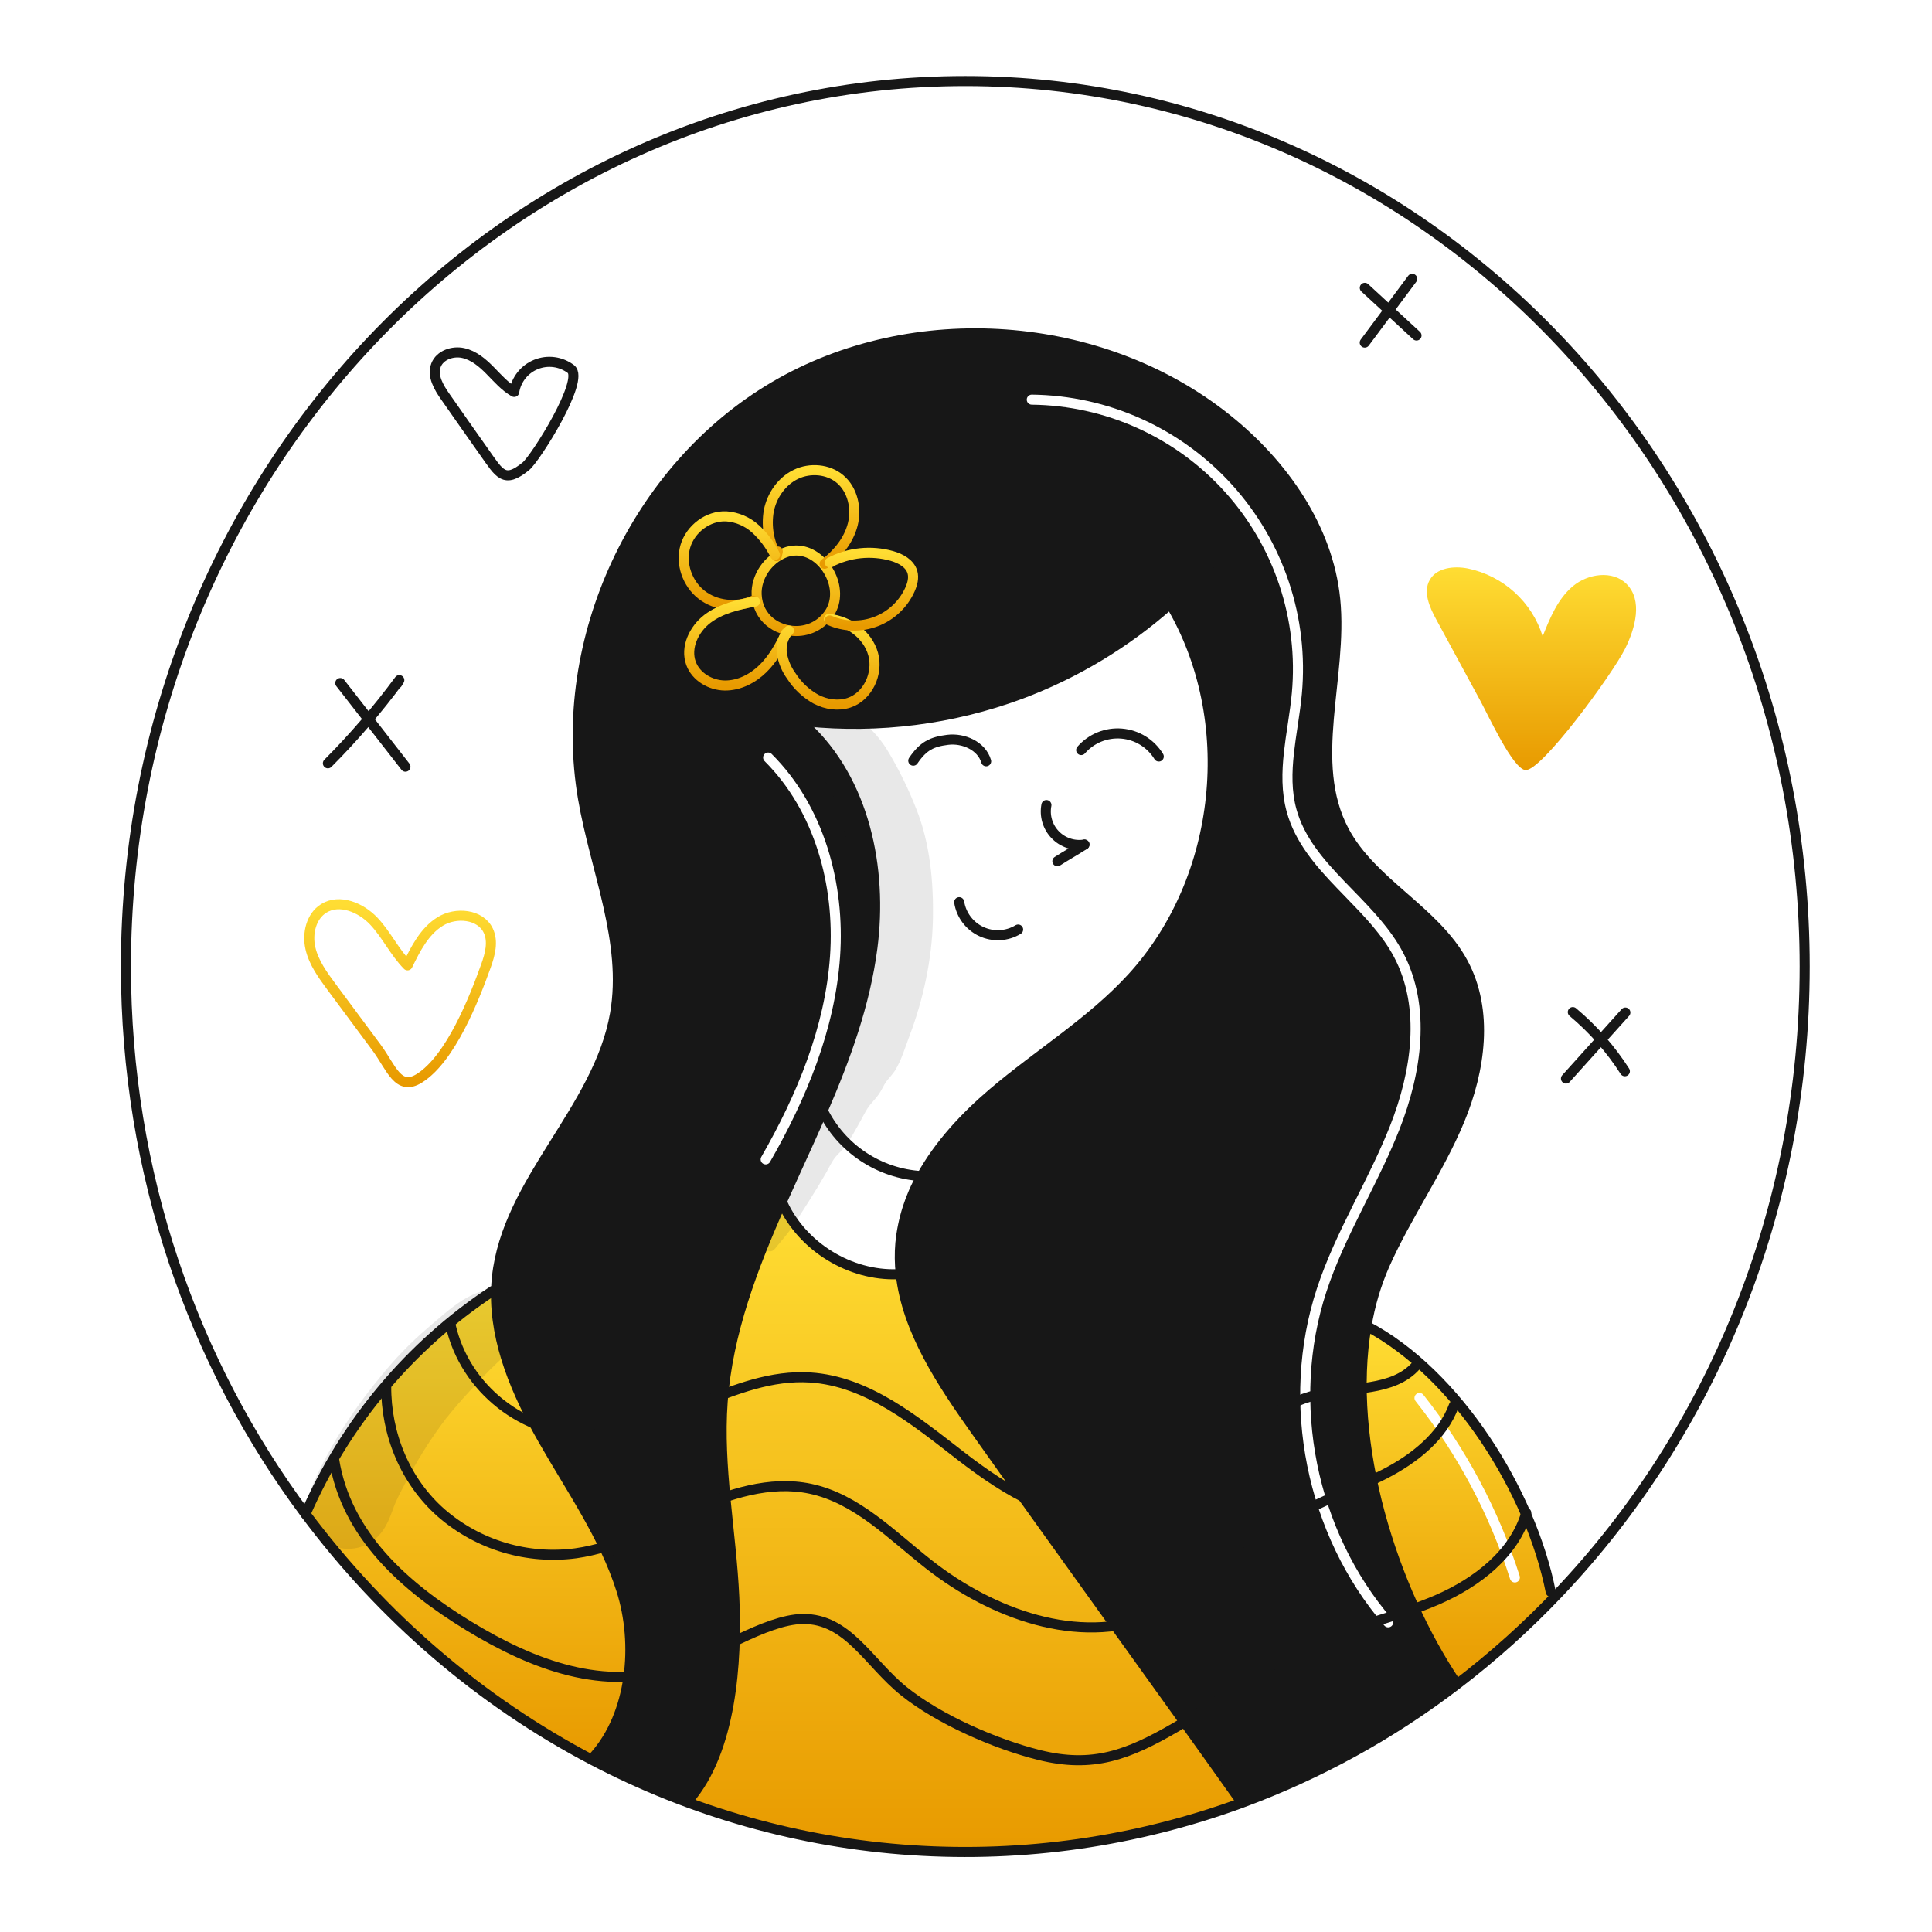 <svg width="960" height="960" viewBox="0 0 960 960" fill="none" xmlns="http://www.w3.org/2000/svg">
<g clip-path="url(#clip0_46_7761)">
<g clip-path="url(#clip1_46_7761)">
<path fill-rule="evenodd" clip-rule="evenodd" d="M774.573 791.4L770.543 790.95C760.649 741.133 723.974 682.505 679.004 658.854C668.91 717.082 691.912 789.403 723.524 836.403L723.924 836.936C742 823.14 758.938 807.912 774.573 791.4ZM707.296 693.103C706.439 692.022 704.868 691.84 703.786 692.697C702.705 693.554 702.523 695.126 703.38 696.207C724.27 722.568 740.184 752.514 750.343 784.578C750.76 785.893 752.164 786.622 753.479 786.205C754.795 785.788 755.523 784.384 755.107 783.069C744.765 750.426 728.563 719.94 707.296 693.103Z" fill="url(#paint0_linear_46_7761)"/>
<path fill-rule="evenodd" clip-rule="evenodd" d="M581.468 300.025C559.657 319.449 534.437 334.664 507.084 344.9C473.111 357.475 436.712 362.117 400.671 358.47L400.421 360.885C429.601 387.934 438.601 431.438 433.501 470.912C429.853 499.012 420.093 525.712 408.817 551.825C404.832 561.058 400.658 570.216 396.503 579.33C395.899 580.656 395.295 581.98 394.693 583.304C392.511 588.104 390.34 592.923 388.181 597.761C374.123 629.461 361.581 662.135 359.081 696.561C357.576 717.158 359.718 737.721 361.862 758.302C363.088 770.075 364.315 781.853 364.861 793.646C366.343 826.058 363.345 869.779 342.209 894.396L341.759 895.629C325.502 889.63 309.651 882.582 294.307 874.529L295.174 872.847C314.044 851.794 317.292 817.017 308.748 790.052C302.314 769.764 291.297 751.432 280.289 733.115L280.288 733.113C276.673 727.097 273.059 721.082 269.608 715C256.783 692.4 245.874 667.282 246.49 641.516C246.54 639.251 246.673 636.985 246.923 634.704C249.531 609.815 263.013 588.287 276.533 566.698C289.087 546.652 301.675 526.552 305.623 503.657C309.882 478.953 303.575 454.425 297.249 429.824C294.423 418.83 291.593 407.823 289.7 396.778C276.192 317.93 315.766 232.67 384.7 192.078C453.634 151.486 547.392 158.251 609.784 208.334C637.648 230.686 659.9 262.282 663.465 297.825C664.927 312.399 663.326 327.449 661.738 342.383C659.111 367.079 656.518 391.46 667.865 412.849C674.835 425.97 686.162 435.874 697.492 445.782C708.743 455.619 719.997 465.46 726.992 478.455C739.767 502.189 735.553 531.755 725.21 556.655C719.741 569.83 712.721 582.255 705.7 594.683L705.699 594.684C699.441 605.761 693.182 616.84 688.018 628.455C683.767 638.176 680.74 648.388 679.007 658.855C668.91 717.082 691.912 789.4 723.524 836.4L723.924 836.933C691.357 861.884 655.213 881.779 616.711 895.947L616.145 894.398C596.39 866.543 573.759 835.033 551.11 803.495C528.119 771.484 505.109 739.444 485.065 711.17C468.193 687.385 450.655 661.27 447.573 633.005C447.012 627.904 446.95 622.761 447.39 617.648C448.544 605.973 452.136 594.67 457.933 584.47C466.611 568.731 479.552 554.857 493.343 543.114C501.631 536.055 510.35 529.48 519.065 522.909C534.323 511.403 549.565 499.91 562.443 485.852C607.48 436.735 615.675 357.571 581.664 300.259L581.468 300.025ZM379.914 374.661C380.887 373.683 382.469 373.68 383.447 374.654C409.475 400.578 419.956 439.115 417.426 475.398C414.896 511.68 400.566 546.093 382.632 577.336C381.945 578.533 380.418 578.946 379.221 578.259C378.024 577.572 377.611 576.045 378.298 574.848C396.047 543.928 409.985 510.273 412.441 475.051C414.897 439.83 404.677 402.852 379.921 378.195C378.943 377.221 378.94 375.639 379.914 374.661ZM512.716 196.09C511.336 196.074 510.205 197.18 510.189 198.56C510.174 199.94 511.28 201.071 512.659 201.086C530.781 201.289 548.664 205.242 565.182 212.696C581.701 220.151 596.497 230.944 608.639 244.397C620.782 257.851 630.007 273.672 635.734 290.866C641.461 308.06 643.566 326.253 641.916 344.3C641.477 349.099 640.775 353.936 640.04 358.842C639.97 359.309 639.899 359.777 639.829 360.245C639.163 364.676 638.488 369.164 637.995 373.638C636.903 383.535 636.664 393.601 639.396 403.493C643.572 418.609 653.768 430.282 664.3 441.258C665.73 442.748 667.165 444.225 668.594 445.695C677.831 455.2 686.832 464.462 692.725 475.597C706.037 500.746 701.464 532.117 690.736 559.362C686.049 571.264 680.327 582.734 674.551 594.313L674.55 594.314C673.716 595.986 672.881 597.659 672.048 599.337C665.467 612.59 659.016 626.053 654.351 640.277C635.795 696.858 648.982 762.689 687.903 807.753C688.805 808.797 690.382 808.913 691.427 808.011C692.471 807.109 692.586 805.531 691.684 804.487C653.909 760.75 641.09 696.75 659.1 641.834C663.642 627.984 669.946 614.804 676.524 601.56C677.348 599.9 678.177 598.238 679.007 596.574L679.015 596.558C684.783 584.997 690.612 573.315 695.385 561.193C706.309 533.454 711.474 500.338 697.142 473.259C690.886 461.44 681.325 451.612 672.123 442.153L672.123 442.153L672.122 442.152C670.703 440.694 669.294 439.244 667.906 437.798C657.376 426.824 648.02 415.947 644.213 402.163C641.729 393.169 641.896 383.84 642.961 374.186C643.444 369.815 644.104 365.425 644.772 360.978C644.842 360.514 644.912 360.049 644.981 359.583C645.716 354.68 646.438 349.713 646.893 344.756L646.893 344.755C648.605 326.021 646.42 307.135 640.475 289.287C634.53 271.439 624.953 255.015 612.349 241.049C599.745 227.084 584.385 215.88 567.238 208.142C550.09 200.404 531.527 196.3 512.716 196.09Z" fill="#171717"/>
<path d="M388.928 598.094C398.855 619.594 422.406 634.037 446.073 633.155L447.573 633.005C450.655 661.269 468.193 687.385 485.065 711.169C524.856 767.299 576.338 838.269 616.145 894.398L616.711 895.947C527.928 928.478 430.468 928.366 341.76 895.631L342.21 894.398C363.346 869.781 366.344 826.06 364.862 793.648C363.362 761.236 356.717 728.941 359.082 696.563C361.582 662.135 374.122 629.457 388.182 597.763L388.928 598.094Z" fill="url(#paint1_linear_46_7761)"/>
<path d="M244.807 641.482L246.489 641.516C245.873 667.282 256.782 692.399 269.607 715C283.565 739.6 300.207 763.1 308.748 790.051C317.292 817.016 314.048 851.793 295.174 872.846L294.307 874.528C238.594 845.328 189.943 803.375 151.802 752.276C171.444 707.132 203.749 668.649 244.807 641.482Z" fill="url(#paint2_linear_46_7761)"/>
<path d="M490.011 378.274C487.796 370.645 478.768 366.631 470.89 367.614C463.012 368.597 458.798 370.629 453.802 377.974" stroke="#171717" stroke-width="4.997" stroke-linecap="round" stroke-linejoin="round"/>
<path d="M575.789 375.908C573.824 372.691 571.128 369.982 567.92 368.003C564.712 366.023 561.082 364.829 557.325 364.515C553.569 364.202 549.791 364.78 546.299 366.201C542.808 367.622 539.701 369.846 537.23 372.694" stroke="#171717" stroke-width="4.997" stroke-linecap="round" stroke-linejoin="round"/>
<path d="M519.959 400.026C519.446 402.65 519.572 405.359 520.328 407.924C521.084 410.489 522.447 412.834 524.301 414.76C526.155 416.687 528.446 418.138 530.98 418.991C533.514 419.845 536.217 420.075 538.859 419.663" stroke="#171717" stroke-width="4.997" stroke-linecap="round" stroke-linejoin="round"/>
<path d="M525.4 427.941C530.064 424.941 534.211 422.677 538.858 419.663" stroke="#171717" stroke-width="4.997" stroke-linecap="round" stroke-linejoin="round"/>
<path d="M505.9 461.885C503.173 463.539 500.08 464.497 496.895 464.673C493.709 464.85 490.53 464.24 487.636 462.896C484.743 461.553 482.224 459.519 480.303 456.972C478.382 454.425 477.117 451.445 476.62 448.294" stroke="#171717" stroke-width="4.997" stroke-linecap="round" stroke-linejoin="round"/>
<path d="M374.154 354.223C382.903 356.154 391.756 357.572 400.67 358.47C436.712 362.117 473.11 357.475 507.083 344.9C534.436 334.665 559.656 319.451 581.467 300.029C593.377 289.463 604.178 277.709 613.7 264.949" stroke="#171717" stroke-width="4.997" stroke-linecap="round" stroke-linejoin="round"/>
<path d="M400.42 360.885C429.6 387.934 438.6 431.438 433.5 470.912C429.853 499.012 420.093 525.712 408.817 551.825C404.253 562.401 399.44 572.878 394.693 583.304C392.511 588.104 390.34 592.923 388.18 597.761C374.123 629.461 361.58 662.135 359.08 696.561C356.715 728.939 363.361 761.234 364.86 793.646C366.342 826.058 363.344 869.779 342.208 894.396" stroke="#171717" stroke-width="4.997" stroke-linecap="round" stroke-linejoin="round"/>
<path d="M581.667 300.259C615.678 357.571 607.483 436.735 562.446 485.852C542.21 507.938 516.146 523.694 493.346 543.114C479.555 554.856 466.614 568.731 457.936 584.47C452.139 594.67 448.547 605.973 447.393 617.648C446.954 622.761 447.016 627.904 447.577 633.005C450.658 661.269 468.196 687.385 485.068 711.169C524.859 767.299 576.341 838.269 616.148 894.398" stroke="#171717" stroke-width="4.997" stroke-linecap="round" stroke-linejoin="round"/>
<path d="M295.173 872.846C314.044 851.793 317.292 817.016 308.748 790.051C300.2 763.1 283.564 739.6 269.607 715C256.782 692.4 245.873 667.282 246.489 641.516C246.539 639.251 246.672 636.985 246.922 634.704C251.952 586.704 297.422 551.209 305.622 503.657C311.784 467.914 295.828 432.538 289.699 396.778C276.191 317.93 315.765 232.67 384.699 192.078C453.633 151.486 547.392 158.251 609.784 208.334C637.648 230.686 659.9 262.282 663.465 297.825C667.345 336.499 649.657 378.525 667.865 412.849C681.756 438.998 712.952 452.372 726.992 478.455C739.767 502.189 735.553 531.755 725.21 556.655C714.867 581.572 698.977 603.807 688.018 628.455C683.767 638.176 680.74 648.388 679.007 658.855C668.909 717.082 691.911 789.4 723.523 836.4" stroke="#171717" stroke-width="4.997" stroke-linecap="round" stroke-linejoin="round"/>
<path d="M244.807 641.482C203.751 668.649 171.448 707.133 151.807 752.276L151.79 752.292" stroke="#171717" stroke-width="4.997" stroke-linecap="round" stroke-linejoin="round"/>
<path d="M408.601 551.392C408.668 551.542 408.735 551.675 408.818 551.825C413.376 561.098 420.31 568.996 428.915 574.716C437.52 580.436 447.487 583.773 457.801 584.387" stroke="#171717" stroke-width="4.997" stroke-linecap="round" stroke-linejoin="round"/>
<path d="M388.928 598.094C398.855 619.594 422.406 634.037 446.073 633.155" stroke="#171717" stroke-width="4.997" stroke-linecap="round" stroke-linejoin="round"/>
<path d="M678.719 658.7C678.819 658.75 678.902 658.8 679.002 658.85C723.973 682.501 760.648 741.129 770.542 790.95" stroke="#171717" stroke-width="4.997" stroke-linecap="round" stroke-linejoin="round"/>
<path d="M151.8 752.276C95.92 677.409 62.576 582.954 62.576 480.276C62.576 237.27 249.319 40.267 479.649 40.267C709.997 40.267 896.739 237.267 896.739 480.276C896.739 601.776 850.054 711.776 774.57 791.403C758.935 807.915 741.998 823.143 723.921 836.939C691.355 861.888 655.211 881.781 616.71 895.947C564.453 915.08 508.769 923.058 453.243 919.369C397.716 915.68 343.577 900.405 294.31 874.528C238.594 845.331 189.943 803.375 151.8 752.276Z" stroke="#171717" stroke-width="4.997" stroke-linecap="round" stroke-linejoin="round"/>
<path d="M201.467 380.965L169.084 339.4" stroke="#171717" stroke-width="4.997" stroke-linecap="round" stroke-linejoin="round"/>
<path d="M162.932 379.278C175.77 366.404 187.631 352.591 198.417 337.954C198.083 338.505 197.75 339.055 197.417 339.606" stroke="#171717" stroke-width="4.997" stroke-linecap="round" stroke-linejoin="round"/>
<path d="M703.861 166.717L678.161 143.023" stroke="#171717" stroke-width="4.997" stroke-linecap="round" stroke-linejoin="round"/>
<path d="M678.135 170.236L701.722 138.547" stroke="#171717" stroke-width="4.997" stroke-linecap="round" stroke-linejoin="round"/>
<path d="M807.383 532.291C800.307 521.235 791.585 511.324 781.519 502.9" stroke="#171717" stroke-width="4.997" stroke-linecap="round" stroke-linejoin="round"/>
<path d="M778.117 535.931C787.955 524.998 797.793 514.061 807.63 503.121" stroke="#171717" stroke-width="4.997" stroke-linecap="round" stroke-linejoin="round"/>
<path d="M807.526 322.284C812.626 312.012 816.326 298.278 808.22 290.167C801.303 283.248 789.02 285 781.529 291.293C774.038 297.586 770.155 307.069 766.548 316.163C763.908 307.746 759.069 300.186 752.531 294.264C745.993 288.341 737.993 284.272 729.356 282.474C722.429 281.125 713.883 282.046 710.415 288.192C707.015 294.216 710.335 301.671 713.633 307.75L735.57 348.2C739.735 355.881 751.749 382.087 757.993 382.655C765.842 383.37 801.27 334.872 807.526 322.284Z" fill="url(#paint3_linear_46_7761)"/>
<path d="M241.484 479.9C243.504 474.26 245.195 467.863 242.633 462.45C238.711 454.16 226.499 453.058 218.709 457.898C210.919 462.738 206.526 471.415 202.509 479.662C196.018 473.084 192.046 464.38 185.693 457.67C179.34 450.96 168.756 446.51 160.898 451.37C154.586 455.27 152.58 463.896 154.234 471.133C155.888 478.37 160.42 484.559 164.844 490.519C172.252 500.502 179.661 510.484 187.071 520.467C194.406 530.349 197.715 542.467 208.385 535.785C223.9 526.076 235.62 496.267 241.484 479.9Z" stroke="url(#paint4_linear_46_7761)" stroke-width="4.997" stroke-linecap="round" stroke-linejoin="round"/>
<path d="M283.654 183.373C281.214 181.531 278.338 180.353 275.307 179.952C272.276 179.552 269.193 179.943 266.358 181.089C263.523 182.234 261.033 184.093 259.13 186.486C257.228 188.88 255.977 191.725 255.5 194.745C250.838 192.08 247.269 187.908 243.5 184.086C239.731 180.264 235.424 176.596 230.182 175.431C224.94 174.266 218.613 176.426 216.669 181.431C214.598 186.771 218.044 192.531 221.335 197.214C227.82 206.451 234.254 215.727 240.792 224.926C248.174 235.312 250.504 240.526 261.302 231.69C266.124 227.74 290.731 188.729 283.654 183.373Z" stroke="#171717" stroke-width="4.997" stroke-linecap="round" stroke-linejoin="round"/>
<path d="M223.946 658.678C231.119 690.144 260.223 712.947 292.495 712.704C330.678 712.415 364.464 682.039 402.571 684.469C431.088 686.288 454.778 705.956 477.388 723.431C499.998 740.906 526.968 757.87 555.13 753.018C593.771 746.361 616.479 701.891 654.662 692.975C671.609 689.018 692.125 691.616 703.662 678.583" stroke="#171717" stroke-width="4.997" stroke-linecap="round" stroke-linejoin="round"/>
<path d="M191.909 688.658C191.719 712.617 201.347 736.076 219.364 751.869C228.449 759.73 239.099 765.572 250.61 769.009C262.121 772.446 274.231 773.4 286.138 771.808C306.356 768.973 324.706 758.925 343.36 750.623C362.014 742.321 382.609 735.538 402.589 739.734C425.699 744.587 443.102 762.875 461.689 777.446C492.95 801.953 535.589 817.589 572.576 803.1C599.61 792.509 618.624 768.007 643.644 753.278C657.809 744.941 673.656 739.878 688.244 732.311C702.832 724.744 716.757 713.805 722.456 698.388" stroke="#171717" stroke-width="4.997" stroke-linecap="round" stroke-linejoin="round"/>
<path d="M166.042 725.4C172.02 762.6 200.873 788.412 233.056 807.992C265.239 827.572 300.174 840.569 335.956 828.782C353.572 822.982 380.283 804.721 398.831 804.466C421.286 804.157 431.607 826.266 449.112 840.334C466.617 854.402 494.606 866.65 516.4 872.068C543.005 878.682 560.515 872.055 584.208 858.261C607.901 844.467 629.418 826.761 654.563 815.844C673.99 807.406 695.063 803.256 714.473 794.776C733.883 786.296 752.45 772.054 758.402 751.728" stroke="#171717" stroke-width="4.997" stroke-linecap="round" stroke-linejoin="round"/>
<path d="M395.67 276.04C401.252 276.04 406.74 279.8 409.991 285.855C413.252 291.927 413.285 298.443 410.077 303.285C408.499 305.698 406.339 307.674 403.796 309.032C401.253 310.389 398.409 311.085 395.527 311.053C387.427 311.053 378.966 305.68 378.468 295.41C378.097 287.767 383.405 279.842 390.813 276.977C392.36 276.366 394.007 276.049 395.67 276.04ZM395.67 271.04C393.39 271.048 391.132 271.48 389.011 272.314C379.701 275.914 372.994 285.679 373.478 295.649C374.106 308.6 384.709 316.049 395.529 316.049C399.237 316.085 402.894 315.188 406.165 313.44C409.435 311.693 412.214 309.151 414.246 306.049C423.446 292.149 411.4 271.049 395.67 271.049V271.04Z" fill="url(#paint5_linear_46_7761)"/>
<path d="M409.744 280.12C416.262 275.175 421.751 268.47 423.744 260.535C425.737 252.6 423.708 243.403 417.48 238.098C411.544 233.043 402.525 232.312 395.5 235.693C388.475 239.074 383.546 246.141 382.022 253.793C380.661 261.545 382.042 269.53 385.929 276.374C386.115 275.595 386.299 274.815 386.482 274.034" stroke="url(#paint6_linear_46_7761)" stroke-width="4.997" stroke-linecap="round" stroke-linejoin="round"/>
<path d="M385.112 275.72C382.707 270.874 379.435 266.51 375.457 262.843C371.441 259.168 366.302 256.956 360.872 256.566C351.861 256.179 343.148 262.725 340.572 271.366C337.996 280.007 341.485 289.992 348.602 295.531C355.719 301.07 365.944 302.079 374.21 298.471" stroke="url(#paint7_linear_46_7761)" stroke-width="4.997" stroke-linecap="round" stroke-linejoin="round"/>
<path d="M375.165 298.9C366.853 300.439 358.287 302.363 351.553 307.473C344.819 312.583 340.438 321.752 343.377 329.673C345.842 336.324 353.042 340.529 360.134 340.618C367.226 340.707 374.026 337.2 379.095 332.24C384.164 327.28 387.689 320.961 390.614 314.498" stroke="url(#paint8_linear_46_7761)" stroke-width="4.997" stroke-linecap="round" stroke-linejoin="round"/>
<path d="M392.018 313.313C389.068 316.171 387.995 320.592 388.503 324.667C389.174 328.738 390.795 332.594 393.234 335.922C396.301 340.699 400.496 344.649 405.45 347.422C410.45 350.045 416.488 350.971 421.85 349.194C431.286 346.066 436.54 334.566 433.864 324.994C431.188 315.422 421.782 308.526 411.892 307.524" stroke="url(#paint9_linear_46_7761)" stroke-width="4.997" stroke-linecap="round" stroke-linejoin="round"/>
<path d="M412.316 308.29C419.639 311.491 427.929 311.674 435.386 308.801C442.843 305.928 448.867 300.23 452.149 292.943C453.372 290.23 454.195 287.143 453.367 284.289C452.114 279.964 447.557 277.514 443.23 276.265C432.881 273.326 421.798 274.488 412.283 279.509L413.162 279.228" stroke="url(#paint10_linear_46_7761)" stroke-width="4.997" stroke-linecap="round" stroke-linejoin="round"/>
<g opacity="0.1">
<path d="M250.389 641.7C236.466 637.245 222.218 651.724 212.468 659.892C203.846 667.289 195.938 675.479 188.847 684.354C181.05 693.776 173.947 703.751 167.592 714.2C164.672 719.067 161.948 724.041 159.419 729.121C154.504 739.014 149.33 749.272 155.811 759.945C158.06 763.635 161.433 766.505 165.436 768.134C169.438 769.763 173.858 770.064 178.044 768.993C185.955 766.933 190.682 761.467 193.66 754.084C194.16 752.835 194.629 751.568 195.131 750.317C195.993 748.166 196.101 747.464 195.216 750.046C196.939 745.019 199.759 740.077 202.222 735.382C207.246 725.81 212.974 716.624 219.358 707.9C219.994 707.03 220.641 706.167 221.287 705.3C224.509 700.995 218.841 708.26 222.261 704.077C223.977 701.977 225.691 699.877 227.461 697.83C230.824 693.942 234.343 690.184 237.85 686.43C241.532 682.483 245.36 678.678 249.332 675.016C255.355 669.464 260.739 664.101 260.71 655.265C260.652 652.201 259.62 649.236 257.764 646.798C255.907 644.36 253.323 642.576 250.385 641.705L250.389 641.7Z" fill="#171717"/>
</g>
<g opacity="0.1">
<path d="M385.1 620.449C388.171 616.593 391.382 613.206 394.124 609.017C397.079 604.5 399.996 599.958 402.875 595.392C405.603 591.082 408.218 586.719 410.758 582.292C411.932 580.246 412.958 577.978 414.3 576.04C415.81 573.861 417.957 572.14 419.588 570.052C422.718 566.052 425.121 561.292 427.64 556.885C428.806 554.845 429.818 552.624 431.116 550.669C432.765 548.186 435.016 546.133 436.716 543.669C438.059 541.724 438.969 539.53 440.261 537.563C440.829 536.699 443.637 533.702 444.694 532.014C447.859 526.961 449.732 520.506 451.85 514.935C458.736 496.818 463.119 476.635 463.55 457.225C463.959 438.77 462.201 419.143 455.285 401.914C451.452 392.087 446.805 382.597 441.393 373.543C438.381 368.459 434.595 363.876 430.171 359.958C426.319 356.592 422.599 354.116 417.253 353.907C416.58 353.881 416.043 353.807 415.346 353.842L412.022 354.288C413.711 353.976 413.822 353.802 412.353 353.765L416.99 355.02C415.461 354.346 413.951 353.68 412.363 353.161C406.603 351.279 401.094 357.261 402.675 362.848C403.654 366.301 403.199 361.662 403.095 363.859C402.917 367.635 402.263 370.159 403.361 373.933C403.975 375.655 404.71 377.331 405.561 378.948C405.839 379.556 406.561 381.838 405.65 379.108C406.708 382.116 408.091 385 409.774 387.708C411.673 390.923 413.414 394.225 414.995 397.614C415.402 398.485 415.902 399.426 416.23 400.342C415.055 397.064 415.86 399.696 416.045 400.33C416.67 402.477 417.416 404.587 418.019 406.743C420.249 414.714 421.824 422.98 423.251 431.13C423.482 432.447 424.728 438.33 423.684 433.516C424.024 435.529 424.237 437.561 424.324 439.6C424.675 443.674 424.875 447.758 424.924 451.851C425.062 460.283 424.754 468.716 424 477.115C423.834 478.883 423.632 480.647 423.426 482.415C423.014 485.934 423.377 482.701 423.48 482.054C423.32 483.054 423.18 484.068 423.016 485.073C422.216 489.995 421.188 494.862 420.104 499.728C419.071 504.366 418.033 508.995 416.804 513.588C415.462 518.619 415.194 524.879 414.34 528.553C413.301 533.021 413.198 537.985 411.88 542.285C410.491 546.819 408.424 551.322 406.636 555.727C405.537 558.139 404.589 560.617 403.799 563.147C403.105 565.755 402.791 568.278 401.672 570.747C399.456 575.647 396.566 580.286 394.082 585.047C391.447 590.101 388.787 595.142 386.101 600.169C383.335 605.328 381.327 610.481 379.053 615.788C377.516 619.373 382.101 624.198 385.09 620.446L385.1 620.449Z" fill="#171717"/>
</g>
</g>
</g>
<defs>
<linearGradient id="paint0_linear_46_7761" x1="725.586" y1="658.854" x2="725.586" y2="836.936" gradientUnits="userSpaceOnUse">
<stop stop-color="#FFDD33"/>
<stop offset="1" stop-color="#E89A00"/>
</linearGradient>
<linearGradient id="paint1_linear_46_7761" x1="479.235" y1="597.763" x2="479.235" y2="920.264" gradientUnits="userSpaceOnUse">
<stop stop-color="#FFDD33"/>
<stop offset="1" stop-color="#E89A00"/>
</linearGradient>
<linearGradient id="paint2_linear_46_7761" x1="232.513" y1="641.482" x2="232.513" y2="874.528" gradientUnits="userSpaceOnUse">
<stop stop-color="#FFDD33"/>
<stop offset="1" stop-color="#E89A00"/>
</linearGradient>
<linearGradient id="paint3_linear_46_7761" x1="760.972" y1="281.934" x2="760.972" y2="382.663" gradientUnits="userSpaceOnUse">
<stop stop-color="#FFDD33"/>
<stop offset="1" stop-color="#E89A00"/>
</linearGradient>
<linearGradient id="paint4_linear_46_7761" x1="198.805" y1="449.318" x2="198.805" y2="537.706" gradientUnits="userSpaceOnUse">
<stop stop-color="#FFDD33"/>
<stop offset="1" stop-color="#E89A00"/>
</linearGradient>
<linearGradient id="paint5_linear_46_7761" x1="395.447" y1="271.04" x2="395.447" y2="316.05" gradientUnits="userSpaceOnUse">
<stop stop-color="#FFDD33"/>
<stop offset="1" stop-color="#E89A00"/>
</linearGradient>
<linearGradient id="paint6_linear_46_7761" x1="402.997" y1="233.623" x2="402.997" y2="280.12" gradientUnits="userSpaceOnUse">
<stop stop-color="#FFDD33"/>
<stop offset="1" stop-color="#E89A00"/>
</linearGradient>
<linearGradient id="paint7_linear_46_7761" x1="362.419" y1="256.55" x2="362.419" y2="300.591" gradientUnits="userSpaceOnUse">
<stop stop-color="#FFDD33"/>
<stop offset="1" stop-color="#E89A00"/>
</linearGradient>
<linearGradient id="paint8_linear_46_7761" x1="366.531" y1="298.9" x2="366.531" y2="340.62" gradientUnits="userSpaceOnUse">
<stop stop-color="#FFDD33"/>
<stop offset="1" stop-color="#E89A00"/>
</linearGradient>
<linearGradient id="paint9_linear_46_7761" x1="411.471" y1="307.524" x2="411.471" y2="350.11" gradientUnits="userSpaceOnUse">
<stop stop-color="#FFDD33"/>
<stop offset="1" stop-color="#E89A00"/>
</linearGradient>
<linearGradient id="paint10_linear_46_7761" x1="432.993" y1="274.674" x2="432.993" y2="310.831" gradientUnits="userSpaceOnUse">
<stop stop-color="#FFDD33"/>
<stop offset="1" stop-color="#E89A00"/>
</linearGradient>
<clipPath id="clip0_46_7761">
<rect width="960" height="960" fill="white"/>
</clipPath>
<clipPath id="clip1_46_7761">
<rect width="840" height="886" fill="white" transform="translate(60 37)"/>
</clipPath>
</defs>
</svg>

